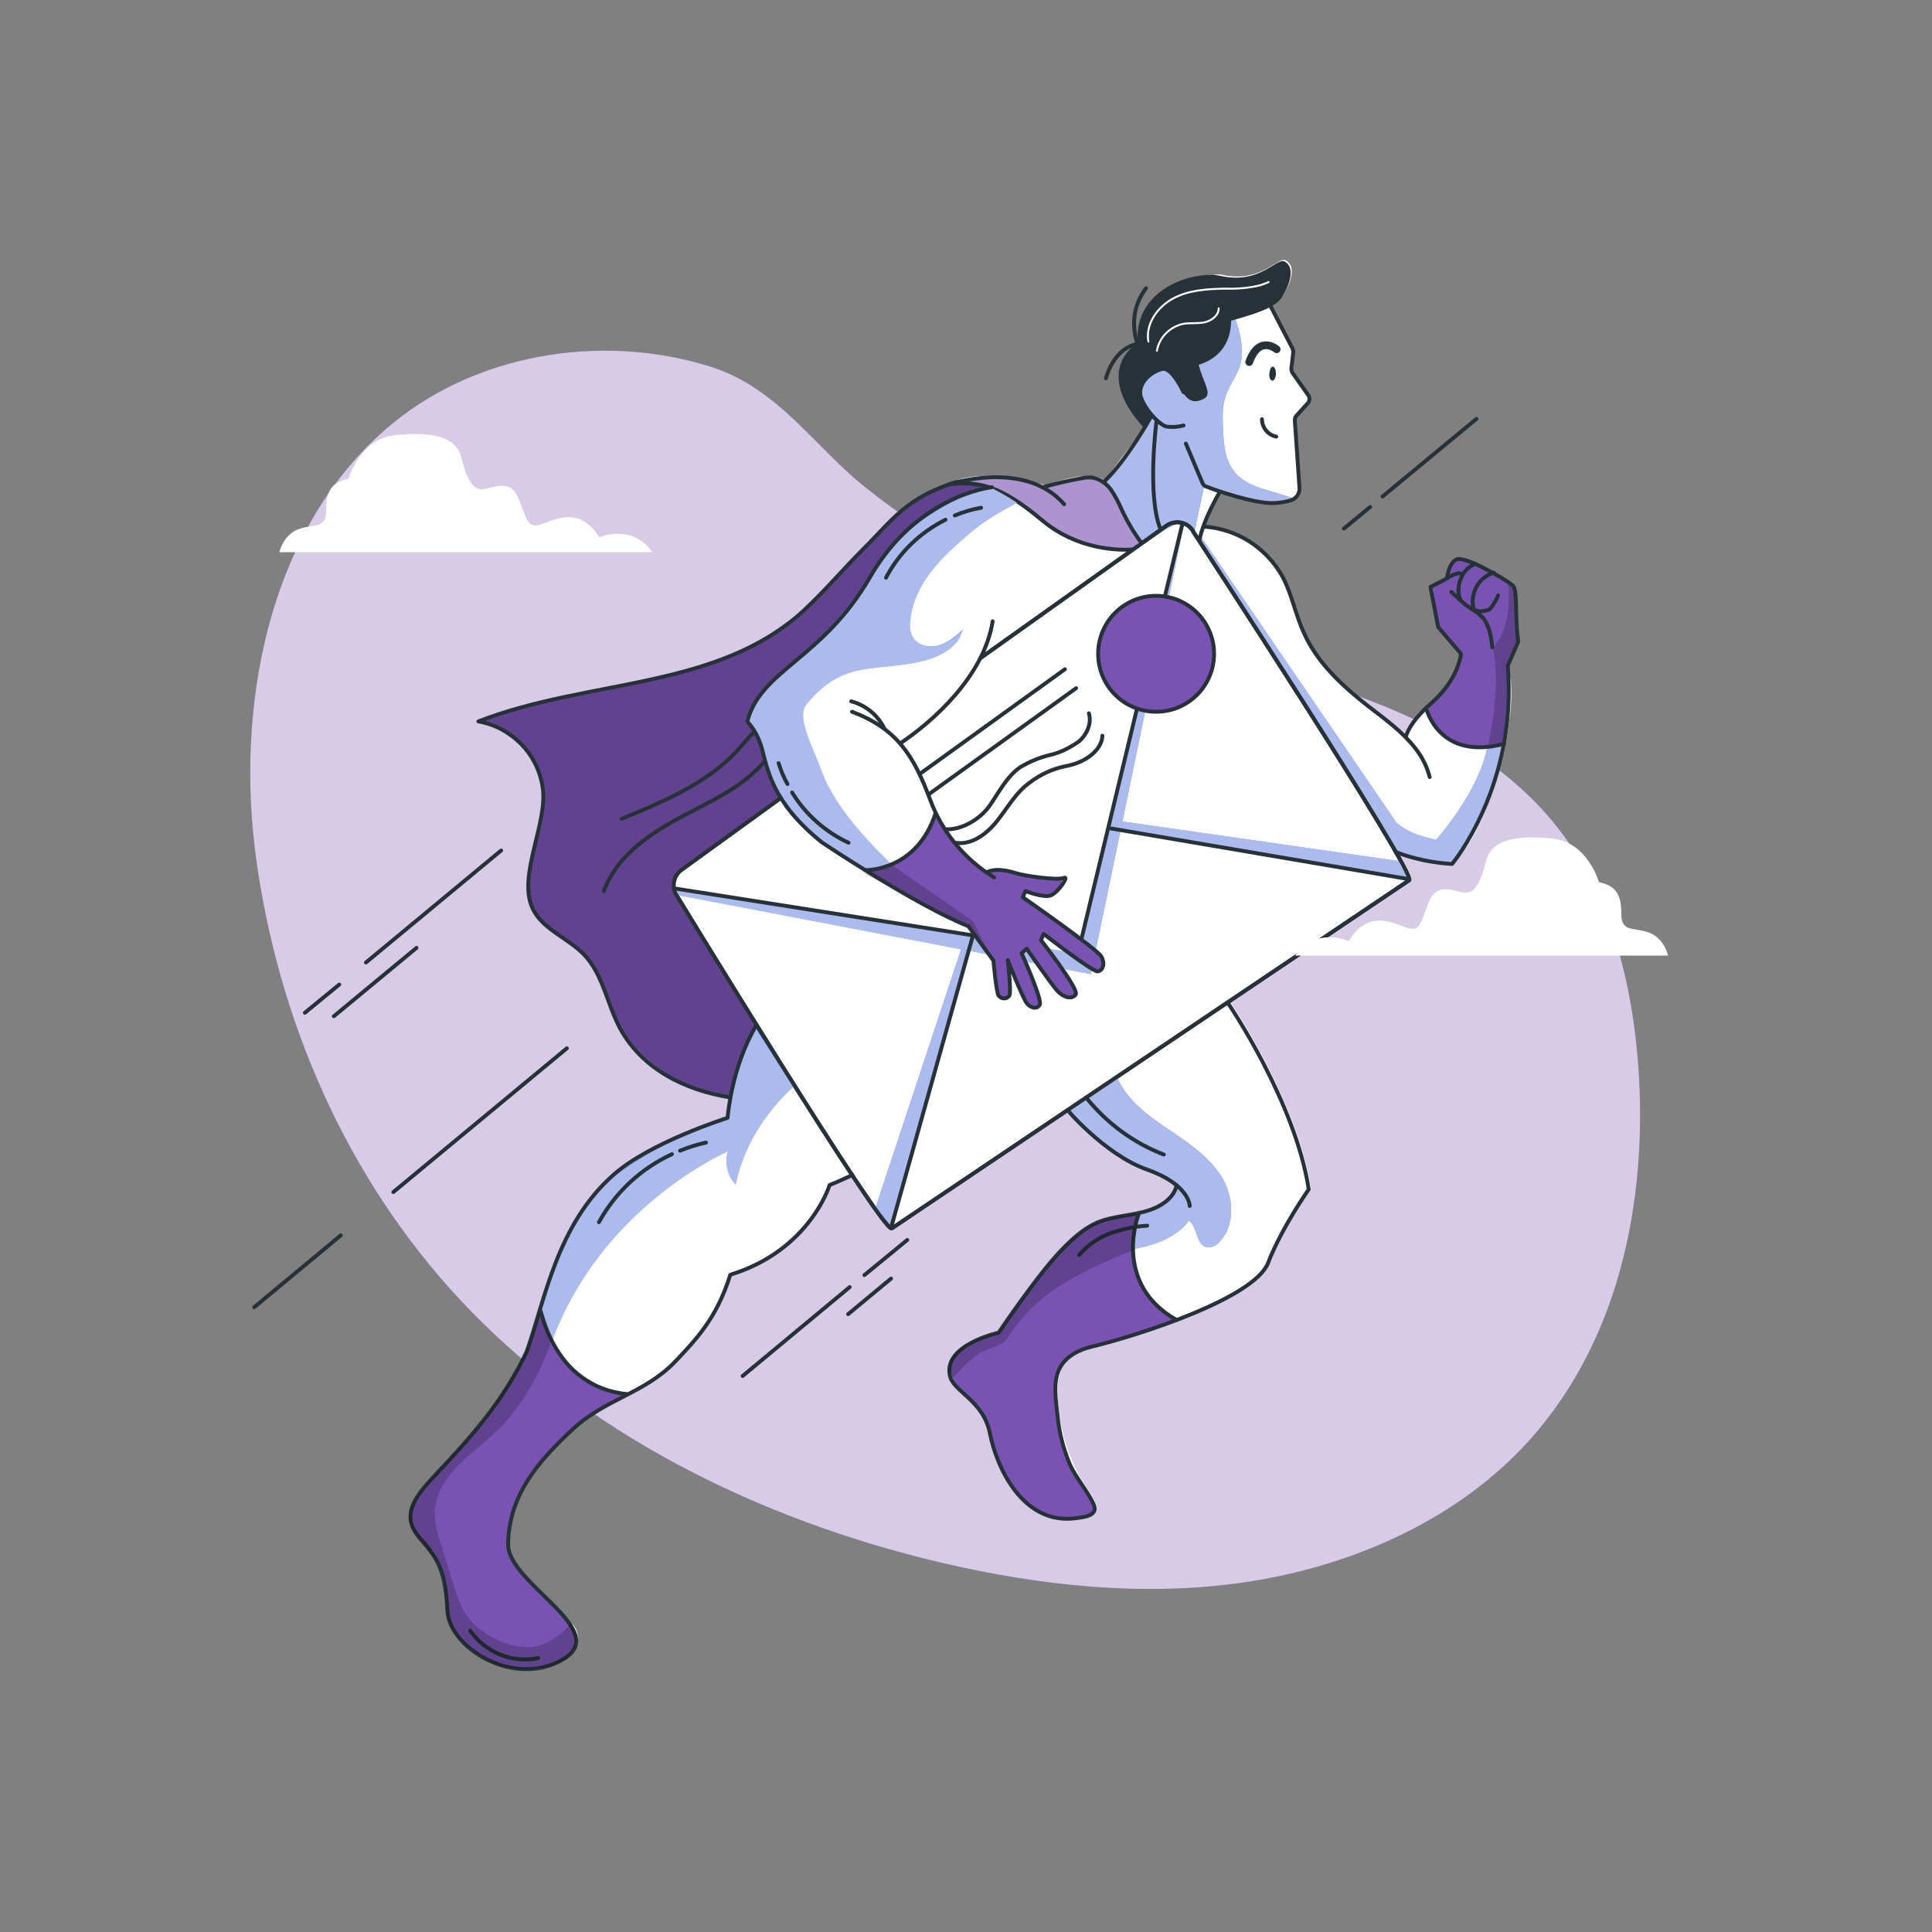 <?xml version="1.0" encoding="utf-8"?>
<!-- Generator: Adobe Illustrator 23.0.5, SVG Export Plug-In . SVG Version: 6.00 Build 0)  -->
<svg version="1.1" id="Layer_1" xmlns="http://www.w3.org/2000/svg" xmlns:xlink="http://www.w3.org/1999/xlink" x="0px" y="0px"
	 width="500px" height="500px" viewBox="0 0 500 500" style="enable-background:new 0 0 500 500;" xml:space="preserve">
<rect x="0" y="0" width="500" height="500" fill="#808080" stroke="none"/>
<style type="text/css">
	.st0{fill:#7952B3;}
	.st1{opacity:0.7;fill:#FFFFFF;enable-background:new    ;}
	.st2{fill:#FFFFFF;}
	.st3{opacity:0.2;enable-background:new    ;}
	.st4{fill:#2F55D4;}
	.st5{opacity:0.6;fill:#FFFFFF;enable-background:new    ;}
	.st6{fill:none;stroke:#263238;stroke-linecap:round;stroke-linejoin:round;}
	.st7{fill:#263238;}
	.st8{fill:none;stroke:#263238;stroke-width:2;stroke-linecap:round;stroke-linejoin:round;}
	.st9{fill:none;stroke:#FFFFFF;stroke-width:0.5;stroke-linecap:round;stroke-linejoin:round;}
	.st10{opacity:0.38;fill:#FFFFFF;enable-background:new    ;}
</style>
<path class="st0" d="M214.9,117.9c-9.3-9.2-17.8-18.9-31.3-23.1c-28-8.7-61.2-3.4-83.8,16.3c-31.3,27.3-38.6,73.2-33.6,110.5
	c5.7,42.2,23.3,83,52.7,114.6c32.1,34.5,77.1,57,124.6,68.2c25.7,6,52.7,9,79.2,5s52.6-15.3,70.9-34.3
	c25.4-26.4,32.9-64.2,30.4-99.1c-1.8-24.5-8.6-49.4-25.7-67.4c-31.9-33.4-84.5-35.9-126.1-54c-17-7.4-33.2-16.5-47.5-27.9
	C221.2,124,218,121,214.9,117.9z"/>
<path class="st1" d="M214.9,117.9c-9.3-9.2-17.8-18.9-31.3-23.1c-28-8.7-61.2-3.4-83.8,16.3c-31.3,27.3-38.6,73.2-33.6,110.5
	c5.7,42.2,23.3,83,52.7,114.6c32.1,34.5,77.1,57,124.6,68.2c25.7,6,52.7,9,79.2,5s52.6-15.3,70.9-34.3
	c25.4-26.4,32.9-64.2,30.4-99.1c-1.8-24.5-8.6-49.4-25.7-67.4c-31.9-33.4-84.5-35.9-126.1-54c-17-7.4-33.2-16.5-47.5-27.9
	C221.2,124,218,121,214.9,117.9z"/>
<path class="st2" d="M390.5,172.3l2.7-5.8c0,0,0-0.2,0-0.5l0,0c0,0-0.3-9.8-0.8-12.9c-0.3-2.3-1.3-2.6-1.8-2.6
	c-0.7-0.6-1.4-1-2.2-1.4c-2.2-1.3-4.5-2.5-6.9-3.6c-2.4-1.2-4.4-1.9-5.2-0.6c-0.4,0.6-0.7,1.1-0.9,1.8c-0.1,0.2-0.1,0.3-0.2,0.5v0.1
	c-0.2,0.5-0.3,1-0.4,1.5l-3.4,2.5l-1,0.5l2,10.4l5.9,6.9c0,0,0,0.3-0.1,0.7c-0.7,3.3-2.3,6.3-4.5,8.9c-0.8,0.8-1.6,1.6-2.4,2.5
	c-0.3,0.3-0.5,0.5-0.8,0.7c-4.3,3.7-5.9,6.6-6.6,8.8v0.1c-3-2.8-6.1-5.4-9.4-7.9c-0.7-0.6-7.4-6.4-12.1-10.9l-3.6-5.9
	c1.2,2.1-0.9-1.8-1.1-2.2c-2.1-4.7-3-9.9-5.5-14.5c-3.7-7-12.2-12.3-20.5-13.4l4-9l-3.9-1.6c0.1,0.1,0.2,0.2,0.4,0.2
	c0.9,0.3,2.6,0.9,4.7,1.6c13.8,5.3,17.7,2,18,1.7c1.1-0.6,1.7-1.8,1.6-3l-1.2-17.4c0-0.4,0.1-0.9,0.4-1.2l3-3.3
	c0.5-0.6,0.6-1.4,0.1-2l-4.1-5.8c-0.2-0.3-0.3-0.7-0.3-1.1l0.5-4.3c0-0.3,0-0.6-0.2-0.9l-5.6-10.8c1.1-0.6,2.1-1.4,2.8-2.4
	c3.1-5,3-8.1,0.9-9.3s-6.3,6-16.6,3.7c-5.2-1.1-16.1,9.1-20.1,17.2l4.3-9.8c-4.3,5.7-6.7,7.4-5.8,10c-0.1,0.1-0.3,0.2-0.5,0.3
	c-3.7,2.9-4,5.9-4,5.9c-1,3.5,0.4,8.7,6.3,15.6l-10.5,14c-0.8-0.5-1.7-0.9-2.6-1c-4.3-0.7-10.5,1.5-12.5,2.3
	c-1.1-0.3-2.1-0.5-3.1-0.7c-2.9-1-5.9-1.5-9-1.6c-3.2-0.3-6.4-0.2-9.5,0.5c-1.8,0.5-3.6,1.1-5.3,1.9c-1.6,0.6-3,1.4-4.5,2.2
	c-1.5,0.8-2.9,1.7-4.2,2.7c-4.1,2.9-7.8,6.3-11,10.2l-3.3,3.9c-1.2,1.3-2.4,2.5-3.6,3.8c-5.3,5.5-11,10.5-17.1,15.2
	c-5.8,3.5-12,6.4-18.5,8.4c-4.5,1.4-9.2,2.7-13.9,3.8c-5,1.1-10.1,2-15.2,3c-2.6,0.4-5.3,1-7.8,1.6c-2.8,0.6-5.6,1.3-8.3,2
	c-3.3,0.7-6.5,1.7-9.6,2.9c-0.9,0.3-1.8,0.7-2.7,1c0.6,0.1,1.2,0.3,1.8,0.5c3.5,1.5,6.7,3.5,9.5,6.1c3.1,3.8,5,8.4,5.5,13.3
	c-0.1,4.3-1.5,9.2-2.6,14c-1.5,5.1-2.8,9.6-0.8,13.5c0.5,1.2,1.1,2.3,2,3.3c1.2,1.4,2.5,2.7,4.1,3.7c2.8,2.2,6,4.3,8.5,6.9
	c1.8,2.9,3.4,5.9,4.7,9c0.7,2.2,1.5,4.2,2.5,6.2c0.4,1,0.9,2,1.4,3c0.3,0.6,0.6,1.1,0.9,1.6c3.1,4.8,7.4,8.7,12.4,11.3
	c4.5,2.9,9.7,4.6,15.1,4.9l0,0c-0.4,1.8-0.6,3.6-0.8,5.5c-3.6,1-7.1,2.3-10.4,4c-6.4,2.6-14.2,6.5-19.1,10.9
	c-3.9,3.5-7.3,7.6-9.9,12.2c-3.1,5.2-5.5,10.8-7.2,16.6c-0.8,2.3-1.4,4.6-2.1,6.8l-0.1-0.1c0,0.3-0.1,0.5-0.1,0.8
	c-0.8,2.7-1.6,5.4-2.4,7.8c-3.3,7.5-8.7,15-11.3,18.9l0,0c-1.4,1.8-2.8,3.5-4.3,5.2c-3.2,3.5-7.3,7.7-10.4,11.3
	c-1,1.1-1.9,2.2-2.7,3.4c-0.7,0.9-1.2,1.8-1.7,2.8c-2.4,5.5,2.9,9.4,6.6,14.1c0,0,0.1,0.1,0.1,0.1c1.2,2.5,1.9,5.1,2.2,7.8
	c-0.1,2.5,0.1,4.9,0.7,7.3c0.6,1.9,1.7,3.6,3.1,5c1.8,2,4,3.7,6.4,5c1.2,0.7,2.4,1.4,3.7,1.9c3.7,1.5,16.1,1.4,18.9-3.4
	c0.2-0.3,0.3-0.6,0.5-0.9c0.3-0.6,0.5-1.2,0.6-1.9c0.3-1.9-0.4-3.8-1.9-5c-0.1,0.1,0.3,0.4,0.3,0.5c-4.4-6.5-16.1-14.1-16-20.8
	c0.2-12.6,7.9-21.4,16.6-29.6c8.5-8,18.9-9.3,26.8-17.8c5.1-5.4,10.7-11,14.1-22.3c20.6-6.3,25.7-23.2,25.7-23.2
	c2.1-0.9,3.9-1.7,5.8-2.6c5.6,8.5,9.7,14.1,10.3,13.8l45.4-30.5c1,1.2,10,11.8,18.7,14.6l0.3,0.1l9.1,4.6c-1.6,5.5-9.2,7.1-9.2,7.1
	v0.1l-0.7,0.1c-1.6-0.1-10.7,0-18.5,8.5c-3.7,3.6-8.6,10.1-12.2,15.2c-3,4.2-5.1,7.2-5.1,7.2c-1.4,0.3-2.7,0.7-4,1.2
	c-8.4,3-9.2,6.7-8.7,8.7c0,0.3,0,0.7,0.1,1c0.3,1.1,1,2.2,1.8,3c0.9,1,1.9,1.9,2.9,2.7c1.6,1.4,2.9,3,3.9,4.8c1,2.7,1.8,5.5,2.4,8.3
	c1.3,5.5,7.8,17.8,16.8,18.3c2.2,0.2,4.3,0,6.5-0.5c1.5-0.3,2.9-0.8,3.1-2c0-0.1,0.1-0.2,0.1-0.3c0,0-0.1-0.1-0.1-0.3
	c-0.1-0.3-0.1-0.6-0.3-0.9c-1.2-2.3-2.6-4.5-4.1-6.6c-2.5-4.8-4.2-9.9-5.1-15.1c0-0.3-0.1-0.7-0.1-1c-0.2-1.5-0.4-3.2-0.5-4.9
	c0-0.2,0-0.4,0-0.5c-0.1-2.6,0.4-5.2,1.5-7.5c1.7-2.8,4.9-4.3,7.9-5c2.2-0.5,4.9-1.3,7.9-2.1c3.7-0.9,7.3-2.1,10.9-3.5
	c12.1-4.3,24.6-10.2,26.9-16c3.5-9.1,10.5-19,10.5-19c-3.5-22.8-20.9-48.3-20.9-48.3l46.9-31.7c0.4-0.3-1.3-3.6-4.3-8.8l0.8,1.3l0,0
	l0,0c3.1,1.8,8.7,2.6,12,2.9l0.7,0.1c0.5,0.1,1,0.1,1.6,0.1c3.6-3.2,6.8-9.1,8.9-15c2.9-6.9,4.8-14.2,5.6-21.7
	c0.5-3.5,0.7-7.1,0.4-10.6C390.7,174.8,390.6,173.6,390.5,172.3z M295.1,112.6c0.4-0.6,0.7-1.2,1.1-1.7l0,0l0.1-0.3
	c1.1-1.8,1.7-2.9,1.7-2.9l-0.4-0.1l0.1-0.3l0.3,0.4C297.2,109.4,296.3,111.1,295.1,112.6z"/>
<path class="st0" d="M369.2,184c0,0,3.7,12.3,19.4,8.8c0,0,3.2-8,1.5-20.2l2.9-6.2c0,0-0.9-9.7-0.7-11.1s0.2-4.4-4.4-6.3
	s-10.2-6.6-11.8-4.1s-1.4,3.8-1.4,3.8l-4,2.9l1.5,10.6l5.9,6.9c0,0-0.8,6.3-3.9,9C372.3,179.9,370.6,181.8,369.2,184z"/>
<path class="st3" d="M385,193.6c0,0,3.8-16.3,1.3-25.9c0,0,5.5-5.1,3.9-17.1c0,0,1.6-0.4,2,2.6S393,166,393,166l-2.7,6.2
	c0,0-0.2,14.1-1.1,19.7C389.2,191.9,389,193.1,385,193.6z"/>
<path class="st4" d="M310.8,138.9l50.6,74c0,0,3,3.1,10.3,4.4c0,0,10.8-12,13.2-23.8l4-0.8c0,0-4.6,23.3-13,30.7
	c0,0-10.1-0.5-14.6-3.1l-50.9-80.6L310.8,138.9z"/>
<path class="st5" d="M310.8,138.9l50.6,74c0,0,3,3.1,10.3,4.4c0,0,10.8-12,13.2-23.8l4-0.8c0,0-4.6,23.3-13,30.7
	c0,0-10.1-0.5-14.6-3.1l-50.9-80.6L310.8,138.9z"/>
<path class="st6" d="M311.7,136.3c8.6,0.6,16.2,5.6,20.3,13.1c2.4,4.6,3.3,9.8,5.5,14.5c3.5,7.8,10.1,13.8,16.9,19.1
	c4.3,3.3,8.7,6.5,12,10.8c1.7,2.2,2.9,4.6,3.6,7.3"/>
<path class="st6" d="M363.8,190.7c0.7-2.2,2.4-5,6.6-8.7c7.2-6.3,7.7-12.8,7.7-12.8l-5.9-6.9l-2-10.4l4.3-2.2c0,0,0.3-3.8,2.4-4.9
	s12.3,4.9,14.5,6.6c1.4,1.1,0.6,6.6,1.5,14.7c-1.5,3.5-2.7,6.2-2.7,6.2c2.6,30.9-14.4,51.3-14.4,51.3c-5-0.3-9.9-1.3-14.6-3.1"/>
<path class="st6" d="M375.6,153.2l3.1,2.8c0.4,0.4,0.9,0.8,1.5,1.1c0.8,0.6,1.7,1,2.7,1.1c0.8,0,1.6-0.1,2.4-0.4
	c0.7-0.3,2.2-3,2.4-3.7"/>
<path class="st6" d="M369.1,183.3c0,0,3.2,13.7,20.2,9.2"/>
<path class="st6" d="M381.8,145.9c-1.7,0.7-3.1,2.1-3.7,3.8c-0.8,1.7-0.9,3.8-0.1,5.6"/>
<path class="st6" d="M386.6,148.2c-2.2,0.7-3.9,2.2-4.8,4.3c-0.7,1.6-0.9,3.4-0.4,5.1"/>
<path class="st6" d="M380.7,157.5c1.1,0.6,2.1,1.4,3,2.3c1.8,2.1,2.2,5,2.5,7.7"/>
<path class="st6" d="M374.5,149.6c0,0,3.3-2,3.8-0.9"/>
<path class="st0" d="M161.8,361.3c0,0-19.1-5-21.9-21.5c-2.6,8-6.4,15.7-11.1,22.7c-7.5,10.8-22.3,23.1-22.3,27.4s0.8,7,4.7,10.6
	s4.3,13.2,4.4,15.4c0.6,4.7,3.2,9,7.1,11.7c5.6,4,14.5,5.6,21.1,2.9s6.1-7.8,3.9-10.2s-15.5-14.7-16-18.8s0.9-12.5,5.4-19.2
	S152.4,365.4,161.8,361.3z"/>
<path class="st6" d="M315.7,127.3c0,0-4.1,6.7-5.3,12.5"/>
<path class="st4" d="M319.6,82.2c1.4,4.1,2.6,8.6,1.2,12.8c-0.9,2.5-2.6,4.7-3.5,7.2c-1,2.7-0.9,5.7-0.8,8.6
	c0.2,3.9,0.4,8.1,2.9,11.2c3.5,4.5,10.1,4.8,15.4,7.1c0,0-3.5,3.9-18.1-1.7l-5-1.8l-2.6,12.1c0,0-1.6-2.6-4-2.2s-8.9,5.2-8.9,5.2
	s-3.7-3.7-4.5-6.2s-3.1-8.4-5.7-9.8c0,0,11-13.3,12.2-16.9c0,0-6.2-8.2,0.9-11.4s11.1,5,11.1,5l-2.5-10.7l9.6-8.1L319.6,82.2z"/>
<path class="st5" d="M319.6,82.2c1.4,4.1,2.6,8.6,1.2,12.8c-0.9,2.5-2.6,4.7-3.5,7.2c-1,2.7-0.9,5.7-0.8,8.6
	c0.2,3.9,0.4,8.1,2.9,11.2c3.5,4.5,10.1,4.8,15.4,7.1c0,0-3.5,3.9-18.1-1.7l-5-1.8l-2.6,12.1c0,0-1.6-2.6-4-2.2s-8.9,5.2-8.9,5.2
	s-3.7-3.7-4.5-6.2s-3.1-8.4-5.7-9.8c0,0,11-13.3,12.2-16.9c0,0-6.2-8.2,0.9-11.4s11.1,5,11.1,5l-2.5-10.7l9.6-8.1L319.6,82.2z"/>
<path class="st6" d="M328.6,78.8l5.9,11.4c0.1,0.3,0.2,0.6,0.2,0.9l-0.5,4.3c0,0.4,0.1,0.8,0.3,1.1l4.1,5.8c0.4,0.6,0.4,1.4-0.1,2
	l-3,3.3c-0.3,0.3-0.4,0.7-0.4,1.2l1.2,17.4c0.1,1.4-0.7,2.7-2,3.2c-1.4,0.5-3,0.7-4.5,0.8c-5.2,0.2-15.1-3.3-17.7-4.3
	c-0.4-0.1-0.7-0.5-0.9-0.9l-4.3-10.2"/>
<path class="st6" d="M306.3,101.5c0,0-3-6.7-5.6-6s-5.6,3-5.6,6.1s4.8,8.4,6.8,8.8c1.5,0.2,3,0.1,4.4-0.3"/>
<path class="st7" d="M330.2,96.7c0,1-0.4,1.8-0.9,1.8s-0.9-0.8-0.8-1.8s0.4-1.8,0.9-1.8S330.2,95.7,330.2,96.7z"/>
<path class="st6" d="M326.6,108.5c0,2.2,1.6,4.1,3.7,4.5"/>
<path class="st8" d="M330.4,90.4c0,0-4.5-3.9-7.1,3.3"/>
<path class="st6" d="M297.1,107.6l0.8,0.2c0,0-6.1,11.1-12.2,16.9"/>
<path class="st6" d="M299.3,109c0,0-2.5,19.1,1,27.9"/>
<path class="st6" d="M294.9,90.3c0,0-4.1-8.1,1.7-15.7"/>
<path class="st6" d="M296.4,88.9c-7.9-0.4-10.2,9-10.2,9"/>
<path class="st7" d="M332.5,67.7c-2.1-1.2-6.3,6-16.6,3.7c-6.6-1.4-22.4,2.9-21.5,17.3c0,0-12.1,7,1.7,22.1l1.8-4.1
	c0,0-5.7-6.1-0.8-9.3c4.4-2.7,4.9-2.4,9.1,4.2c0,0,1.4,2.9,4.1,2.1s2.6-1.9,1.5-4.7c-0.4-1-1.1-2.7-1.6-4.6
	c2.5-0.7,8.4-3.3,8.4-11.5V83c5.3-1.5,11.4-3.2,13.2-6.1C334.7,72,334.6,68.9,332.5,67.7z"/>
<path class="st9" d="M297.2,88.4c-0.8-4.5,2.3-8.9,6.3-11.1s8.7-2.5,13.3-2.6c2.9,0.1,5.8-0.1,8.6-0.7c1-0.2,2-0.6,2.9-1"/>
<path class="st9" d="M299.4,90.8c0.6-3.5,3.4-6.3,6.9-7c1.8-0.3,3.7,0,5.5-0.4s3.6-1.8,3.6-3.6"/>
<path class="st6" d="M253.9,170.2l47.9-34.1c2.2-1.6,5.3-1.1,6.8,1.1c0.1,0.1,0.2,0.2,0.2,0.4c0,0,58.1,88.8,55.9,90.2l-133.9,90.1
	c-2.3,1.4-55.7-86.2-55.7-86.2c-1.4-2.2-0.8-5.1,1.3-6.6l25.4-18.4"/>
<path class="st4" d="M288.9,278.4c2.4,5.8,7.6,9.9,12.8,13.4s10.6,7,14.1,12.2s4.1,12.9-0.2,17.4c-0.8,1-2,1.5-3.3,1.4
	c-2.8-0.6-2.3-5.2-4.6-6.9c-3.5,4.9-10.7,6.8-14.7,7.4l2.1-9.4c0,0,5.3-0.6,9.3-6.3c0,0-0.2-2.5-9.4-5.5s-18.8-14.8-18.8-14.8
	L288.9,278.4z"/>
<path class="st5" d="M288.9,278.4c2.4,5.8,7.6,9.9,12.8,13.4s10.6,7,14.1,12.2s4.1,12.9-0.2,17.4c-0.8,1-2,1.5-3.3,1.4
	c-2.8-0.6-2.3-5.2-4.6-6.9c-3.5,4.9-10.7,6.8-14.7,7.4l2.1-9.4c0,0,5.3-0.6,9.3-6.3c0,0-0.2-2.5-9.4-5.5s-18.8-14.8-18.8-14.8
	L288.9,278.4z"/>
<path class="st0" d="M304.1,341.5c0,0-14.8-7.7-9.5-27.4c0,0-10.1-0.9-18.7,8.5s-17.3,22.4-17.3,22.4s-12.8,3.9-12.6,8.8
	s3.8,7.1,6.3,9.1s3.6,6.5,4.9,12c1.3,5.5,7.8,17.8,16.8,18.3s9.6-2.8,9.6-2.8s-1.9-3.4-4.4-7.5s-5.9-14-5.9-21.9s3.1-11.3,8.6-12.6
	S297.4,345.1,304.1,341.5z"/>
<path class="st6" d="M276.6,287.6c-1.5-1.6,9.1,11.2,20.3,15.1c11,3.9,11,9.4,11,9.4"/>
<path class="st6" d="M317.8,259.6c0,0,17.4,25.4,20.9,48.2c0,0-7,9.9-10.5,19s-33.2,18.7-45.6,21.7c-3.4,0.8-6.8,2.5-8.4,5.7
	c-1.8,3.6-0.9,8.4-0.5,12.3c0.4,4.2,1.5,8.4,3.1,12.3c1.7,3.8,4.5,6.8,6.2,10.4c1.4,3-2.2,3.4-4.5,3.7
	c-13.8,1.9-20.6-13.2-22.3-21.9s-9.6-10.8-10.4-15.1c-1.6-7.9,12.6-11,12.6-11c-0.3,0.6,10.5-15.8,17.3-22.4c2.6-2.6,5.5-5.1,9-6.4
	s7.6-1.5,11.4-2.5s7.6-3.2,8.4-6.8"/>
<path class="st6" d="M294.7,314.2c0,0-7.1,17.9,9.8,27.4"/>
<path class="st6" d="M281.3,284.3c5.3,6.5,12.1,11.5,19.9,14.5"/>
<path class="st6" d="M296.9,317.2c-3.3,0.2-6.5,0.9-9.6,2c-3.1,1.1-5.9,3.1-8,5.6"/>
<path class="st3" d="M293.2,323.6c-6.1,2.3-11.9,5-17.5,8.3c-5.6,3.2-10.4,7.7-14.1,13.1c-0.4,0.7-0.9,1.4-1.4,2
	c-1.3,1.3-3.3,1.7-5.1,2.4c-3.9,1.5-8.6,7.6-8.5,7.2c0,0-5.8-7,11.9-11.7c0,0,9.1-13.2,15.1-19.9s9.5-9.8,20.6-10.9L293.2,323.6z"/>
<path class="st0" d="M294,141.7l1.2-1.1c-1.6-2.3-3.1-4.8-4.3-7.3c-1.3-3-2.8-8.9-7.9-9.7s-13,2.5-13,2.5s-11.3-4.3-21.1-2
	c0,0-13.5,3.3-25,17.1s-20.5,24.2-42.4,31.2s-48.7,9.4-56.9,14.4c0,0,15.2,5.2,16.2,17.7s-7.3,22.1-3.4,29.7s11.1,9.2,14.3,13.5
	s7.1,14.6,8.9,18.6s13.6,16.3,28.4,17.7c0,0,2.9-13.4,6.6-19l-20.4-33.4c0,0-2.4-3.7,1.6-7s25-17.9,25-17.9s-3.4-6.4-4.1-11.5
	c-0.5-3.2-2-6.1-4.4-8.3c0,0,2.4-7.3,7.9-11.6s16.1-14.4,20.7-20.9s14.9-25.8,33.8-28.1c3.7,1.3,7.2,3.3,10.2,5.9
	C271.1,136.6,281.1,144.3,294,141.7z"/>
<path class="st3" d="M189,284c0,0-12.6,0-23.3-11.7s-8-17.6-12.8-23.2s-13.4-9.1-15.5-14.9s2.7-19.9,3.4-24.8s-2.5-19.1-16.1-22.6
	c0,0,15.9-5.8,29.7-7.9s33.2-7.3,42.2-12.5s24.1-20.8,27-24.2s13.7-14.8,22-16.8c6.7-1.6,10.3,0.8,10.3,0.8s-16,3.4-24.5,14.1
	c-6.9,8.5-8.2,15.2-17.4,23.9s-17.3,12.8-20.5,21.8c0,0,3.4,4.9,3.9,7.9s4.7,12.7,4.7,12.7l-25.4,18.4c0,0-4,2.3-1.2,7.2
	s20.4,33,20.4,33S188.7,279.1,189,284z"/>
<path class="st10" d="M271,125.9c0,0,10.5-3.6,13.9-1.6s10.4,16.8,10.4,16.8l-1.9,1.6c0,0-14.7-1.4-20-5.2s-12-11.9-24.1-12.8
	C249.3,124.8,256.1,122,271,125.9z"/>
<path class="st6" d="M247.8,124.7c-13.2,3.8-17.3,10.4-24.4,17.4c-5.2,5.2-9.9,10.8-15.3,15.8c-22.4,20.7-55.8,17.7-84.3,28.8
	c8.5,1.5,15.2,8.2,16.6,16.8c1.6,9.2-6.4,22.7-2.7,31.3c2.4,5.6,9.1,7.8,13.4,12.2c5,5.2,6,12.9,9.4,19.2
	c5.7,10.4,16.6,15.9,28.4,17.8"/>
<path class="st6" d="M195.1,189.5c-1.6,1.6-3.1,3.4-4.6,5.1c-7.9,8.3-18.9,12.9-29.6,17.3"/>
<path class="st6" d="M197.9,197c-5.9,7-14.2,10.4-22.3,14.8s-16.2,10.1-19.3,18.8"/>
<path class="st6" d="M275.4,130.5c-10.2-11.8-30-5.1-30-5.1c7.6-1,13.3,0,24.5,9.4c8.7,7.3,19.2,7.7,23.2,7.4"/>
<path class="st6" d="M269.8,126.1c3.3-0.9,6.6-1.7,10-2.3c0.9-0.2,1.8-0.3,2.8-0.2c2,0.3,3.7,1.5,4.9,3.1c1.1,1.6,2,3.4,2.8,5.2
	c1.4,3,3.1,5.9,5.1,8.6"/>
<path class="st4" d="M205.4,281.3c0,0-11.8,9.5-15,25.3c-2.2-2.3-2.9-5.6-2-8.6c0,0-33,14.1-45.8,49.8l-2.8-8
	c0,0,4.4-25.2,20.4-36.4c16.1-11.3,27.9-14,27.9-14s2-17.4,7.5-23.7L205.4,281.3z"/>
<path class="st5" d="M205.4,281.4c0,0-11.8,9.5-15,25.3c-2.2-2.3-2.9-5.6-2-8.6c0,0-33,14.1-45.8,49.8l-2.8-8
	c0,0,4.4-25.2,20.4-36.4c16.1-11.3,27.9-14,27.9-14s2-17.2,7.5-23.4L205.4,281.4z"/>
<path class="st6" d="M220.6,304.1c-2,0.9-3.7,1.7-5.9,2.6c0,0-5.1,16.9-25.7,23.2c-3.5,11.3-9,16.9-14.1,22.3
	c-7.9,8.4-18.3,9.8-26.8,17.8c-8.8,8.2-16.4,16.9-16.6,29.6c-0.2,10.1,26.9,22.3,14.3,29.8s-29.5-2.8-30-12.5s-2.2-13.4-7-18.7
	c-5.4-5.9-1.3-11,3.4-16c9.7-10.3,18-19.5,24.1-32.4c4.7-13.2,7.8-32.8,22.4-45.7c9.5-8.5,29.6-14.8,29.6-14.8s0.9-13,7.5-24.1"/>
<path class="st6" d="M139.7,339c0.4-1,3,19.9,22.7,21.8"/>
<path class="st6" d="M173.9,298.7c-8,3.7-14.6,9.8-18.9,17.6"/>
<path class="st6" d="M182.7,295.7c-2.3,0.5-4.5,1.2-6.7,2.1"/>
<path class="st6" d="M121.7,422c3.9,5.7,10.9,8.5,17.6,7.1"/>
<path class="st3" d="M142.8,346.9c-3.4,9.5-8.2,18-15.7,24.8c-3.2,2.9-6.6,5.4-9.5,8.6s-5.1,7.2-5.1,11.5c0.1,2.5,0.6,4.9,1.4,7.2
	c1.2,3.7,2.3,7.5,3.5,11.2c0.7,2.6,1.7,5.2,3.1,7.5c1.5,2.2,3.5,4,5.8,5.4c3.2,2.1,7,3.2,10.8,3.2c3.8-0.1,8.4-3.1,10.6-6.3
	c0,0,3.1,2.9,0.3,7.7s-15.1,4.9-18.8,3.4s-11.7-6.4-13.3-11.8s0.7-10.6-3-15.3s-8.9-8.6-6.5-14.1s15.4-17.3,19.1-22.8
	c3.7-5.5,12.6-17.7,13.9-27.5L142.8,346.9z"/>
<polygon class="st4" points="288.4,212.3 362.4,222.9 364.2,227.6 288.6,214.4 "/>
<polygon class="st5" points="288.4,212.3 362.4,222.9 364.2,227.6 288.6,214.4 "/>
<polygon class="st4" points="249.9,242.1 226.6,312.5 230.8,317.6 250.9,244.1 "/>
<polygon class="st5" points="249.9,242.1 226.6,312.5 230.8,317.6 250.9,244.1 "/>
<polygon class="st4" points="306.4,135.7 282.3,252.1 175.2,231.6 174.7,229.9 279,246.8 "/>
<polygon class="st5" points="306.4,135.7 282.3,252.1 175.2,231.6 174.7,229.9 279,246.8 "/>
<circle class="st0" cx="299.3" cy="169.4" r="15.1"/>
<line class="st6" x1="301.5" y1="154.2" x2="306" y2="135.6"/>
<line class="st6" x1="230.7" y1="317.4" x2="251.8" y2="242.1"/>
<line class="st6" x1="286.9" y1="214.3" x2="364.5" y2="227.5"/>
<line class="st6" x1="238.3" y1="200.1" x2="275.6" y2="173.2"/>
<line class="st6" x1="240.3" y1="205.6" x2="278.5" y2="178.1"/>
<path class="st6" d="M244.6,214.6c4.3,0.3,9.2-2.7,11.6-6.2c2.4-3.5,4.4-7.5,7.9-9.9c2.4-1.4,5-2.5,7.6-3.1c2.7-0.6,5.2-1.9,7.5-3.5
	c2.1-1.8,3.4-4.7,2.6-7.3"/>
<path class="st6" d="M247.2,218.1c4.3,0.7,8.2-2.3,10.9-5.7s4.8-7.3,8.3-9.8c2.7-2.1,5.9-3.6,9.3-4.3c5.7-1,9.5-4.5,9.6-7.9"/>
<circle class="st6" cx="299.2" cy="169.2" r="15"/>
<path class="st6" d="M253.9,170.2l47.9-34.1c2.2-1.6,5.3-1.1,6.8,1.1c0.1,0.1,0.2,0.2,0.2,0.4c0,0,58.1,88.8,55.9,90.2l-133.9,90.1
	c-2.3,1.4-55.7-86.2-55.7-86.2c-1.4-2.2-0.8-5.1,1.3-6.6l25.4-18.4"/>
<line class="st6" x1="279.9" y1="242.9" x2="294.2" y2="183.6"/>
<line class="st6" x1="174.4" y1="229.9" x2="252" y2="242.1"/>
<path class="st0" d="M223.9,225.2c0,0,12.1,1.5,18-14.1c0,0,7,10.4,12.7,14.2c0,0,2.4-0.6,7.8,0.6c4.2,0.8,8.5,1.2,12.8,1.2
	c0,0-1.3,4.7-4.3,4.8c-1.9,0-3.8-0.4-5.5-1.3l-0.7,1.6l19.9,14.9c1,1.3,0.8,3.3-0.5,4.3c0,0,0,0,0,0l-14-9.7l-0.7,1.6
	c0,0,8.4,11.2,8.6,12.9s-0.2,1.9-1.5,2s-3.3-1.9-3.3-1.9l-7.5-10.8l-1.3,1.2c0,0,5.4,11,4.7,13.3s-3.8-0.9-3.8-0.9l-4.2-9.8
	c0,0,1.6,7.7-0.8,8.7s-2.6-2.1-3.3-9.4l-6.5-8.9C250.6,239.9,231.6,231.3,223.9,225.2z"/>
<polygon class="st3" points="230.7,223.8 251.7,238.3 257,248.7 251.4,240.7 223.8,226.1 "/>
<path class="st4" d="M263,130.2c-9.2,5-10.5,6.5-15.3,10.7c-6,5.3-11.5,12-12.1,19.9c-0.2,1.4,0,2.8,0.6,4c1.3,2.3,4.3,2.9,6.8,2.2
	s4.5-2.5,6.4-4.2c-0.5,0.5-0.8,2.1-1.3,2.7c-0.6,0.9-1.3,1.7-2.1,2.3c-1.9,1.4-4,2.4-6.2,3c-5.5,1.6-11.5,1.5-17.2,2.6
	c-6,1.2-10.1,4.3-13.9,8.9c-2.7,3.3,2,11.8,3.4,15.8c3.2,9.7,11.3,18.4,18.5,25.5l-6.8,1.4c0,0-18.4-9.7-22-18.5s-5.7-16.2-8.9-20.3
	c0,0,2.7-6.3,14.4-16.6s17.8-20.5,22.4-26.7c6.1-8.4,20.3-16.3,26-16.8C255.7,126.2,258.2,126.6,263,130.2z"/>
<path class="st5" d="M263.2,130.1c-9.2,5-10.6,6.6-15.4,10.8c-6,5.3-11.5,12-12.1,19.9c-0.2,1.4,0,2.8,0.6,4
	c1.3,2.3,4.3,2.9,6.8,2.2s4.5-2.5,6.4-4.2c-0.5,0.5-0.8,2.1-1.3,2.7c-0.6,0.9-1.3,1.7-2.1,2.3c-1.9,1.4-4,2.4-6.2,3
	c-5.5,1.6-11.5,1.5-17.2,2.6c-6,1.2-10.1,4.3-13.9,8.9c-2.7,3.3,2,11.8,3.4,15.8c3.2,9.7,11.3,18.4,18.5,25.5l-6.8,1.4
	c0,0-18.4-9.7-22-18.5s-5.7-16.2-8.9-20.3c0,0,2.7-6.3,14.4-16.6s17.8-20.5,22.4-26.7c6.1-8.4,21-16.2,26.7-16.7
	C258.8,127.4,261.1,128.7,263.2,130.1z"/>
<path class="st6" d="M233.1,192.3c8.3-5.6,21.5-17.2,23.8-31.5"/>
<path class="st6" d="M257.3,227.1c-7.7-4.7-13.5-11.8-16.6-20.2c-4.3-11.6-8.8-18.4-20.2-22.7"/>
<path class="st6" d="M205,205.1c3.5,5.7,8.6,10.2,14.6,13"/>
<path class="st6" d="M201.5,197.5c0.6,1.9,1.3,3.7,2.3,5.4"/>
<path class="st6" d="M223.9,225.2c0,0,13.3,0.4,18.2-14.7"/>
<path class="st6" d="M247.1,133.4c2.2-0.9,4.5-1.6,6.8-2"/>
<path class="st6" d="M229.3,149.5c3.4-6.5,8.8-11.7,15.4-15"/>
<path class="st6" d="M220.3,181.5c3.7,1,6.8,3.5,8.5,6.9"/>
<path class="st6" d="M255.4,225.7c2.6-1.2,6-0.2,7.6,0.3c2.2,0.7,10.7,1.9,12.3,1.2s-1.4,3.7-3.3,4.5s-6.6-1.1-6.6-1.1l-0.7,1.6
	c0,0,19.2,13.4,20.3,15.3s0.4,3.7-0.9,3.9s-14-9.7-14-9.7l-0.7,1.6c0,0,10,12.8,9,14.1s-3.1,0.8-4.7-0.9s-8-11-8-11l-1.3,1.2
	c0,0,5.4,12,4.7,13.3s-2.4,0.9-3.4-0.4s-4.9-11.1-4.9-11.1s1,8.3,0.4,9.2c-0.6,0.8-1.7,0.9-2.4,0.3c-0.1-0.1-0.3-0.2-0.4-0.4
	c-0.6-1-1.3-9-1.3-9l-6.5-8.9c-13.6-5.4-37.9-21.7-37.9-21.7c-12.8-10.3-14-18.7-15.5-24.2c-0.7-2.6-2-5.1-3.8-7.1
	c3.5-13.4,19.5-16.1,31.8-37.4s31.5-23.2,31.5-23.2"/>
<g>
	<g id="freepik--speed-lines--inject-38">
		<line class="st6" x1="88.2" y1="319.7" x2="65.8" y2="338.3"/>
		<line class="st6" x1="146.7" y1="271.3" x2="101.8" y2="308.5"/>
		<line class="st6" x1="87.8" y1="254.8" x2="78.9" y2="262.1"/>
		<line class="st6" x1="129.7" y1="220.1" x2="94.7" y2="249.1"/>
		<line class="st6" x1="107.8" y1="245.3" x2="86.4" y2="263"/>
		<line class="st6" x1="219.9" y1="333.1" x2="192.2" y2="356.1"/>
		<line class="st6" x1="234.8" y1="320.9" x2="223.7" y2="330"/>
		<line class="st6" x1="230.6" y1="330.9" x2="219.5" y2="340.1"/>
		<line class="st6" x1="354.6" y1="131.2" x2="347.8" y2="136.8"/>
		<line class="st6" x1="382.1" y1="108.4" x2="357.8" y2="128.5"/>
	</g>
</g>
<g id="freepik--Clouds--inject-38">
	<g id="freepik--clouds--inject-38">
		<path class="st2" d="M335.2,247.3h96.5c0,0-1-4.6-5.1-6s-7,0-7-4.8s-1.2-7.2-5.8-8.2c0,0-2.9-10.4-12.1-11.3s-15.7,0.2-17.1,5.8
			s-2.9,8.4-5.5,8.2s-7-2.9-9.2,2.2s-2.2,8-5.5,7s-10.1-5.3-15.4,3.4C349,243.4,340.3,239.8,335.2,247.3z"/>
		<path class="st2" d="M168.8,142.9H72.3c0,0,1-4.6,5.1-6s7,0,7-4.8s1.2-7.2,5.8-8.2c0,0,2.9-10.4,12.1-11.3s15.7,0.2,17.1,5.8
			s2.9,8.4,5.5,8.2s7-2.9,9.2,2.2c2.2,5.1,2.2,8,5.6,7s10.1-5.3,15.4,3.3C155,139,163.7,135.4,168.8,142.9z"/>
	</g>
</g>
</svg>
